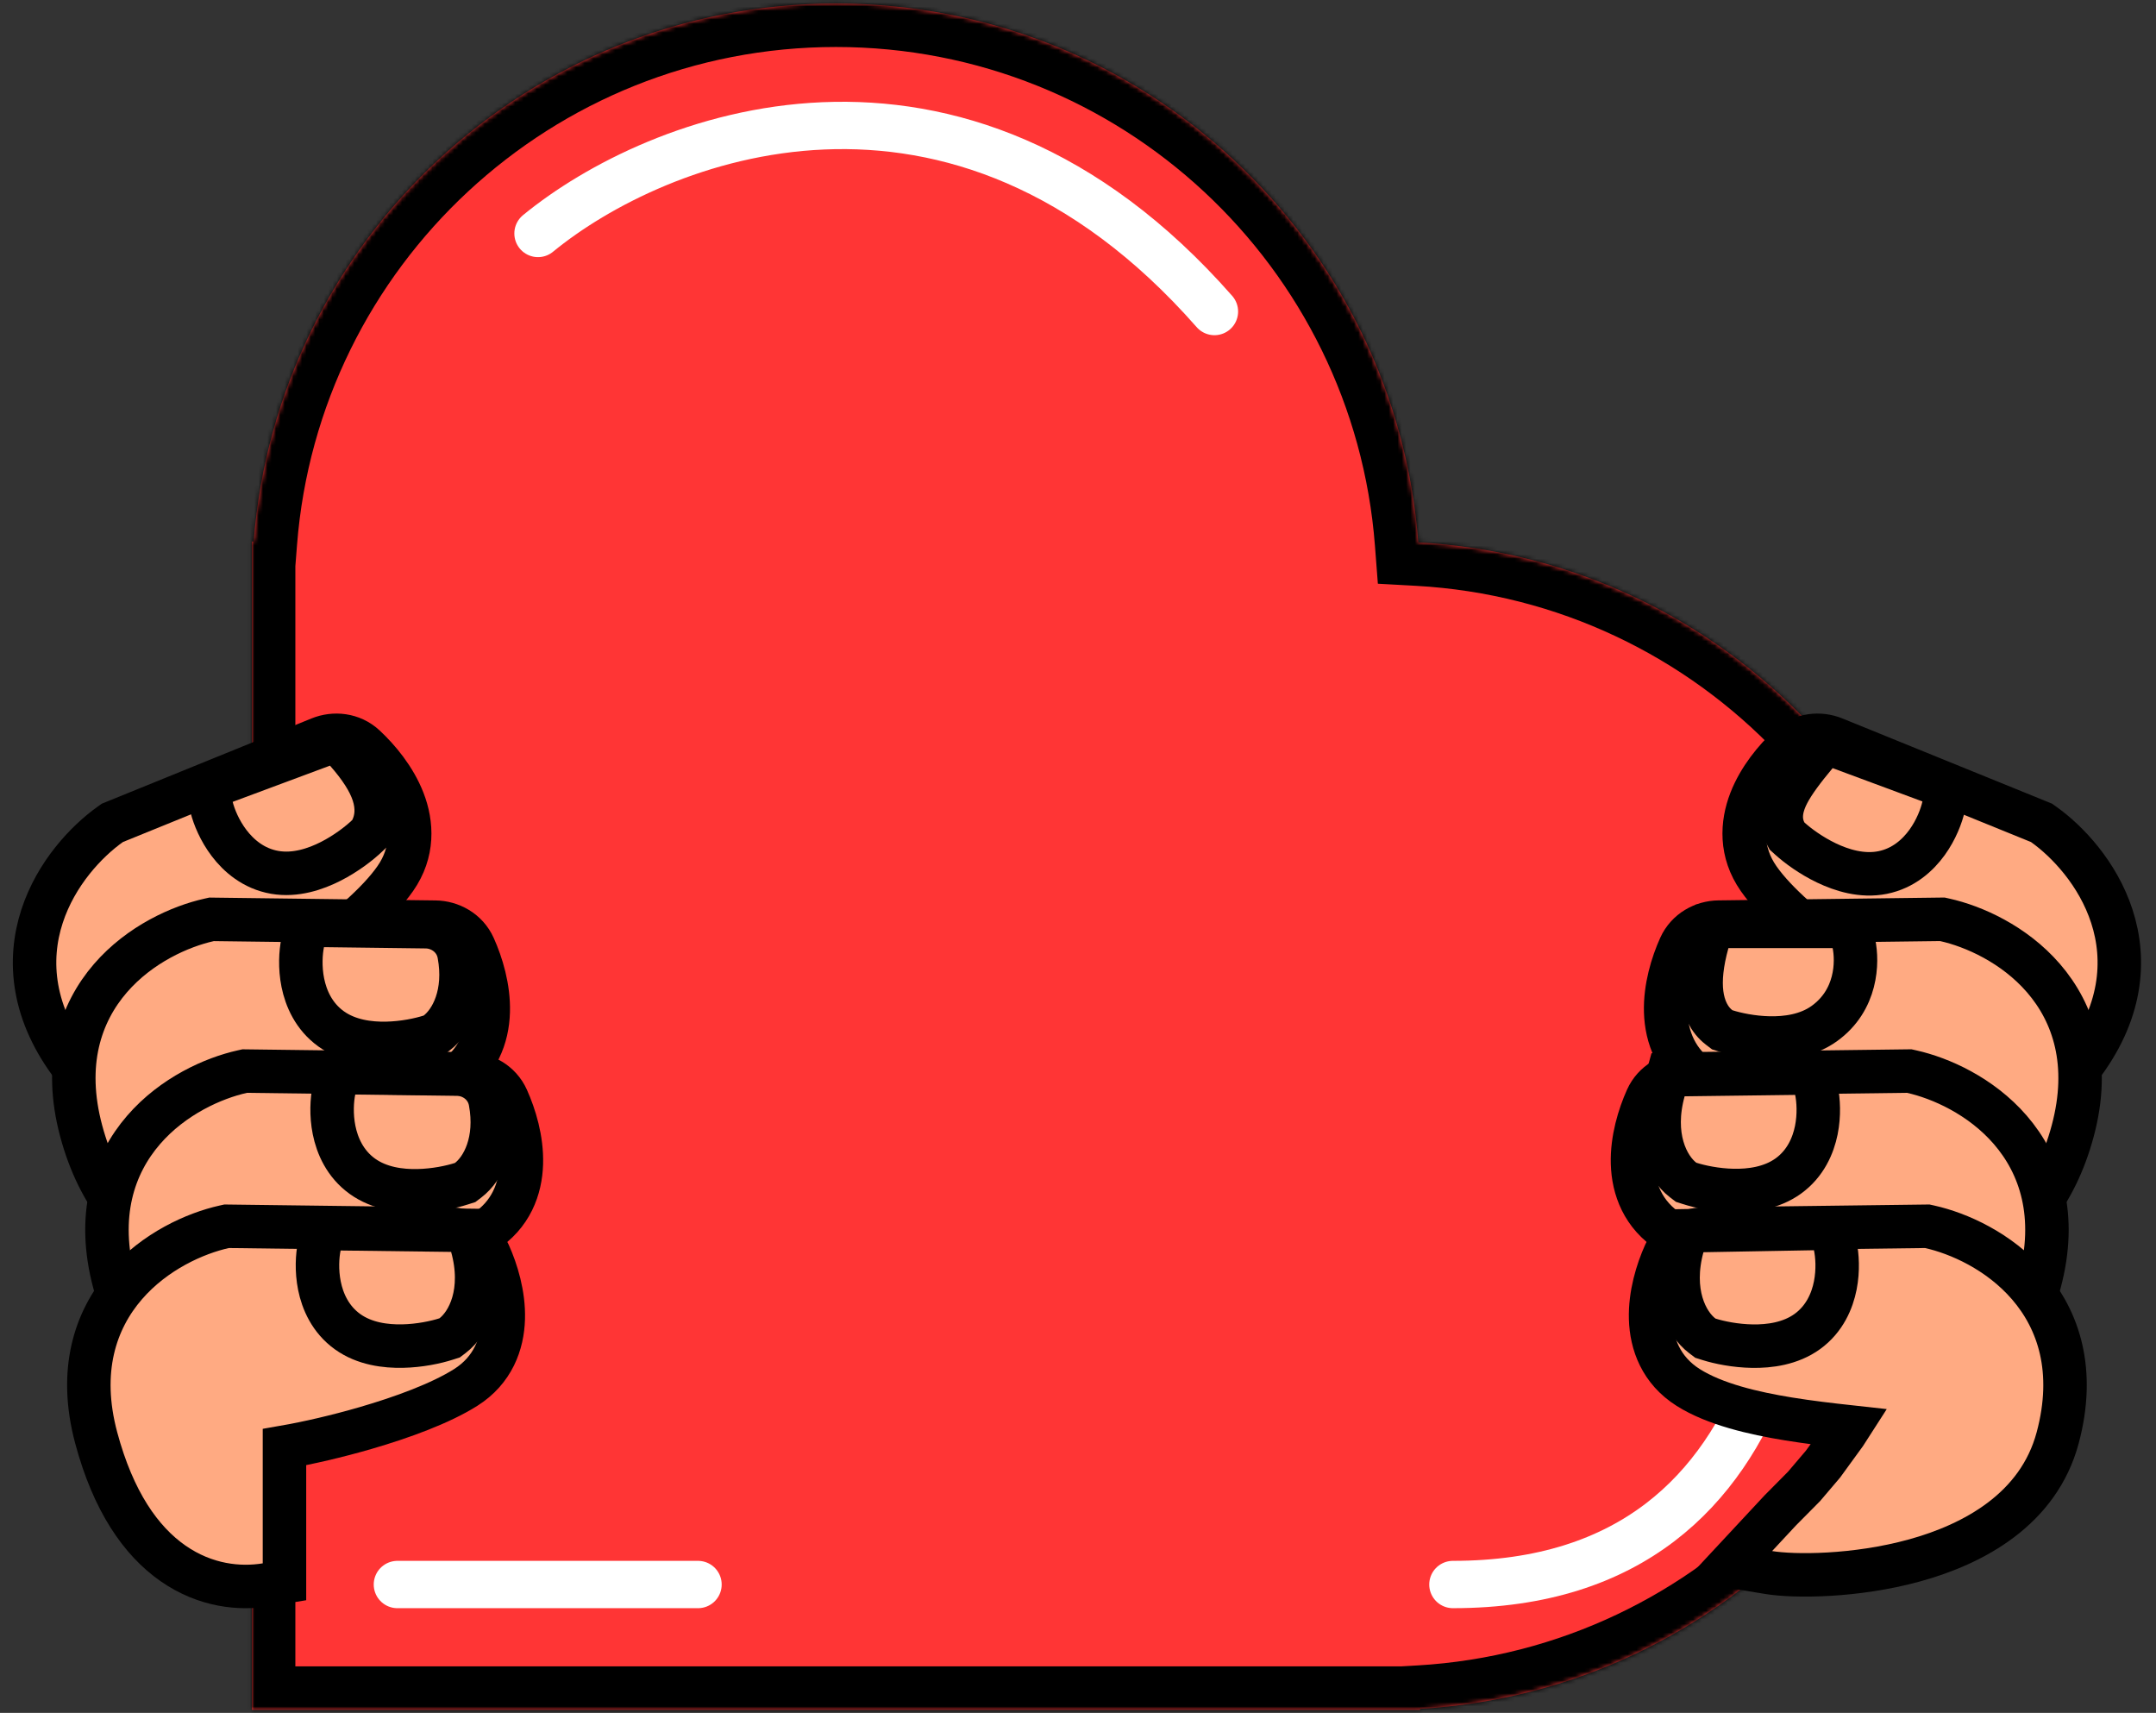 <svg width="496" height="394" viewBox="0 0 496 394" fill="none" xmlns="http://www.w3.org/2000/svg">
<rect x="0" y="0" width="496" height="394" fill="#333333" stroke="none"/>
<mask id="path-1-inside-1_925_367" fill="white">
<path fill-rule="evenodd" clip-rule="evenodd" d="M57.95 134.546C57.949 134.756 57.949 134.966 57.949 135.176V393.293H326.683V393.062C397.207 388.965 453.133 330.476 453.133 258.924C453.133 187.239 396.997 128.665 326.286 124.764C320.971 55.421 263.021 0.809 192.316 0.809C121.681 0.809 63.776 55.312 58.362 124.557H57.95L57.95 134.546Z"/>
</mask>
<path fill-rule="evenodd" clip-rule="evenodd" d="M57.95 134.546C57.949 134.756 57.949 134.966 57.949 135.176V393.293H326.683V393.062C397.207 388.965 453.133 330.476 453.133 258.924C453.133 187.239 396.997 128.665 326.286 124.764C320.971 55.421 263.021 0.809 192.316 0.809C121.681 0.809 63.776 55.312 58.362 124.557H57.95L57.95 134.546Z" fill="#FF3535"/>
<path d="M57.95 134.546L67.95 134.592L67.95 134.569L67.95 134.546L57.95 134.546ZM57.949 393.293H47.949V403.293H57.949V393.293ZM326.683 393.293V403.293H336.683V393.293H326.683ZM326.683 393.062L326.103 383.079L316.683 383.627V393.062H326.683ZM326.286 124.764L316.315 125.528L316.985 134.266L325.735 134.749L326.286 124.764ZM58.362 124.557V134.557H67.611L68.332 125.337L58.362 124.557ZM57.95 124.557V114.557H47.95L47.95 124.557L57.95 124.557ZM67.948 135.176C67.948 134.981 67.949 134.786 67.95 134.592L47.95 134.5C47.949 134.725 47.949 134.951 47.949 135.176H67.948ZM67.948 393.293V135.176H47.949V393.293H67.948ZM326.683 383.293H57.949V403.293H326.683V383.293ZM316.683 393.062V393.293H336.683V393.062H316.683ZM443.133 258.924C443.133 325.147 391.369 379.287 326.103 383.079L327.263 403.046C403.045 398.642 463.133 335.804 463.133 258.924H443.133ZM325.735 134.749C391.175 138.359 443.133 192.577 443.133 258.924H463.133C463.133 181.901 402.819 118.971 326.836 114.779L325.735 134.749ZM192.316 10.809C257.754 10.809 311.397 61.356 316.315 125.528L336.256 124C330.546 49.486 268.288 -9.191 192.316 -9.191V10.809ZM68.332 125.337C73.341 61.255 126.942 10.809 192.316 10.809V-9.191C116.419 -9.191 54.21 49.369 48.392 123.778L68.332 125.337ZM57.95 134.557H58.362V114.557H57.95V134.557ZM67.95 134.546L67.95 124.557L47.95 124.557L47.95 134.546L67.95 134.546Z" fill="black" mask="url(#path-1-inside-1_925_367)"/>
<path d="M416.114 239.541C416.114 276.716 416.905 364.468 334.248 364.468" stroke="white" stroke-width="10.886" stroke-linecap="round"/>
<path d="M71.787 258.706L76.453 255.764L73.069 251.408L56.434 229.995C60.971 227.189 66.51 223.553 71.883 219.623C79.255 214.232 86.905 207.87 90.93 202.103C95.189 196.003 94.837 189.506 92.765 184.165C90.761 178.997 87.083 174.616 83.934 171.68C80.957 168.902 76.835 168.551 73.549 169.886L51.368 178.901L26.392 189.052L25.852 189.271L25.377 189.609C19.869 193.527 12.868 200.939 9.672 210.759C6.366 220.914 7.308 233.163 17.094 245.76C26.689 258.11 37.774 263.159 47.941 264.098C57.898 265.017 66.614 261.966 71.787 258.706Z" fill="#FFAA82" stroke="black" stroke-width="10"/>
<path d="M64.05 293.286L69.493 292.387L68.065 287.059L61.047 260.868C66.318 260.043 72.833 258.842 79.311 257.306C88.197 255.199 97.717 252.306 103.665 248.555C109.958 244.586 112.156 238.462 112.32 232.735C112.479 227.194 110.79 221.729 109.028 217.801C107.362 214.085 103.7 212.162 100.154 212.117L76.213 211.814L49.255 211.473L48.672 211.465L48.103 211.592C41.506 213.065 32.177 217.178 25.419 224.987C18.431 233.062 14.544 244.716 18.672 260.124C22.72 275.231 30.976 284.186 39.981 288.999C48.801 293.711 58.017 294.283 64.05 293.286Z" fill="#FFAA82" stroke="black" stroke-width="10"/>
<path d="M71.675 328.187L77.117 327.288L75.689 321.96L68.671 295.769C73.942 294.944 80.457 293.743 86.936 292.207C95.822 290.1 105.341 287.207 111.29 283.456C117.582 279.487 119.78 273.363 119.944 267.636C120.103 262.095 118.415 256.63 116.653 252.702C114.987 248.986 111.324 247.063 107.778 247.018L83.837 246.715L56.879 246.374L56.296 246.367L55.727 246.494C49.13 247.966 39.802 252.079 33.044 259.888C26.055 267.964 22.168 279.617 26.297 295.026C30.345 310.132 38.6 319.088 47.605 323.9C56.425 328.613 65.641 329.184 71.675 328.187Z" fill="#FFAA82" stroke="black" stroke-width="10"/>
<path d="M81.788 246.766L77.663 246.714L76.828 250.755C76.367 252.991 76.147 256.412 76.861 259.948C77.581 263.51 79.366 267.692 83.375 270.571C87.318 273.402 92.232 273.983 96.103 273.902C100.088 273.82 103.836 273.017 106.193 272.26L107.011 271.998L107.695 271.477C111.172 268.828 114.488 262.413 112.802 253.367C112.073 249.454 108.634 247.106 105.19 247.062L81.788 246.766Z" stroke="black" stroke-width="10"/>
<path d="M74.596 212.862L70.471 212.809L69.636 216.85C69.175 219.087 68.955 222.507 69.669 226.044C70.389 229.605 72.174 233.787 76.183 236.666C80.126 239.498 85.04 240.078 88.911 239.998C92.896 239.915 96.644 239.112 99.001 238.356L99.819 238.093L100.503 237.573C103.98 234.924 107.296 228.509 105.61 219.462C104.881 215.55 101.443 213.201 97.998 213.158L74.596 212.862Z" stroke="black" stroke-width="10"/>
<path d="M51.784 179.759L47.587 181.322L48.68 185.665C49.238 187.881 50.528 191.056 52.711 193.929C54.908 196.822 58.336 199.811 63.198 200.658C67.98 201.491 72.657 199.876 76.107 198.119C79.659 196.31 82.684 193.956 84.477 192.249L85.1 191.657L85.489 190.891C86.691 188.522 86.936 185.719 85.896 182.567C84.933 179.65 82.889 176.468 79.668 172.808L77.395 170.224L74.17 171.425L51.784 179.759Z" stroke="black" stroke-width="10"/>
<path d="M61.259 364.533L65.444 363.841L65.444 359.6L65.444 332.862C70.852 331.919 77.54 330.382 84.126 328.468C92.537 326.022 101.328 322.808 107.124 319.152C113.417 315.183 115.615 309.06 115.779 303.332C115.938 297.792 114.249 292.327 112.488 288.398C110.821 284.683 107.159 282.759 103.613 282.714L79.672 282.411L52.714 282.07L52.131 282.063L51.562 282.19C44.965 283.662 35.636 287.776 28.878 295.585C21.89 303.66 18.003 315.314 22.132 330.722C26.047 345.334 32.409 354.461 39.815 359.615C47.231 364.775 55.117 365.548 61.259 364.533Z" fill="#FFAA82" stroke="black" stroke-width="10"/>
<path d="M78.419 282.64L74.293 282.588L73.459 286.629C73 288.851 72.782 292.248 73.492 295.76C74.207 299.297 75.98 303.454 79.966 306.317C83.886 309.131 88.768 309.707 92.609 309.627C96.564 309.545 100.284 308.749 102.624 307.997L103.442 307.735L104.126 307.214C107.925 304.321 111.484 296.986 108.6 286.621L107.595 283.009L103.846 282.962L78.419 282.64Z" stroke="black" stroke-width="10"/>
<path d="M423.727 258.705L419.061 255.764L422.444 251.408L439.08 229.995C434.542 227.189 429.004 223.553 423.63 219.623C416.259 214.231 408.609 207.87 404.583 202.103C400.325 196.003 400.676 189.506 402.749 184.164C404.753 178.997 408.431 174.616 411.579 171.679C414.557 168.902 418.679 168.551 421.964 169.886L444.146 178.901L469.122 189.052L469.662 189.271L470.137 189.609C475.645 193.527 482.645 200.939 485.842 210.759C489.147 220.914 488.206 233.162 478.419 245.76C468.825 258.11 457.74 263.159 447.573 264.098C437.615 265.017 428.9 261.966 423.727 258.705Z" fill="#FFAA82" stroke="black" stroke-width="10"/>
<path d="M431.469 293.277L426.027 292.378L427.454 287.05L434.472 260.858C429.201 260.033 422.686 258.832 416.208 257.296C407.322 255.19 397.802 252.297 391.854 248.545C385.561 244.576 383.363 238.453 383.199 232.725C383.04 227.185 384.729 221.72 386.491 217.791C388.157 214.076 391.819 212.152 395.365 212.107L419.306 211.804L446.264 211.463L446.847 211.456L447.416 211.583C454.013 213.055 463.342 217.168 470.1 224.977C477.088 233.053 480.975 244.706 476.847 260.115C472.799 275.221 464.543 284.177 455.538 288.989C446.718 293.702 437.502 294.274 431.469 293.277Z" fill="#FFAA82" stroke="black" stroke-width="10"/>
<path d="M423.842 328.184L418.4 327.285L419.828 321.957L426.846 295.765C421.575 294.94 415.06 293.74 408.581 292.204C399.695 290.097 390.176 287.204 384.227 283.452C377.935 279.483 375.737 273.36 375.573 267.632C375.414 262.092 377.103 256.627 378.864 252.698C380.53 248.983 384.193 247.059 387.739 247.014L411.68 246.711L438.638 246.37L439.221 246.363L439.79 246.49C446.387 247.962 455.715 252.076 462.473 259.885C469.462 267.96 473.349 279.614 469.22 295.022C465.172 310.128 456.917 319.084 447.912 323.896C439.092 328.609 429.876 329.181 423.842 328.184Z" fill="#FFAA82" stroke="black" stroke-width="10"/>
<path d="M406.87 361.705L397.675 360.186L404.025 353.365L409.49 347.496L409.543 347.439L409.598 347.384L415.029 341.903L419.387 336.779L424.453 329.813L425.486 328.206C421.174 327.733 416.242 327.162 411.469 326.385C403.375 325.07 394.501 323.006 388.389 319.151C382.097 315.182 379.899 309.059 379.734 303.331C379.576 297.791 381.264 292.326 383.026 288.397C384.692 284.682 388.355 282.758 391.901 282.713L415.842 282.41L442.8 282.069L443.383 282.062L443.952 282.189C450.549 283.661 459.877 287.775 466.635 295.584C473.624 303.659 477.511 315.313 473.382 330.721C468.976 347.166 454.05 355.175 440.479 358.917C426.795 362.69 412.698 362.668 406.87 361.705Z" fill="#FFAA82" stroke="black" stroke-width="10"/>
<path d="M417.223 282.579L421.348 282.505L422.204 286.541C422.674 288.761 422.911 292.156 422.219 295.672C421.523 299.213 419.771 303.38 415.8 306.263C411.895 309.098 407.016 309.7 403.175 309.64C399.22 309.579 395.496 308.802 393.152 308.063L392.332 307.805L391.646 307.288C387.831 304.414 384.234 297.098 387.063 286.719L388.049 283.101L391.797 283.034L417.223 282.579Z" stroke="black" stroke-width="10"/>
<path d="M412.924 246.85L417.05 246.798L417.884 250.839C418.343 253.061 418.561 256.457 417.852 259.97C417.137 263.507 415.363 267.664 411.377 270.527C407.457 273.341 402.575 273.917 398.734 273.837C394.779 273.755 391.059 272.958 388.719 272.207L387.901 271.945L387.218 271.424C383.418 268.53 379.86 261.195 382.743 250.831L383.748 247.219L387.497 247.172L412.924 246.85Z" stroke="black" stroke-width="10"/>
<path d="M421.61 213.087L425.683 213.087L426.507 217.076C427.385 221.33 427.217 230.035 419.678 235.449C415.758 238.263 410.876 238.839 407.036 238.759C403.08 238.677 399.36 237.88 397.02 237.129L396.202 236.867L395.519 236.346C393.195 234.577 391.912 231.782 391.504 228.593C391.096 225.414 391.492 221.5 392.814 216.747L393.832 213.087L397.631 213.087L421.61 213.087Z" stroke="black" stroke-width="10"/>
<path d="M444.005 179.66L448.103 181.181L447.144 185.445C446.646 187.659 445.445 190.844 443.351 193.751C441.242 196.679 437.912 199.736 433.101 200.701C428.369 201.65 423.684 200.162 420.217 198.507C416.648 196.802 413.587 194.542 411.764 192.894L411.127 192.317L410.719 191.561C408.913 188.217 410.092 184.802 411.324 182.44C412.631 179.933 414.844 176.984 417.774 173.479L420.038 170.769L423.349 171.997L444.005 179.66Z" stroke="black" stroke-width="10"/>
<path d="M123.77 53.702C150.847 31.47 219.878 3.937 279.39 71.658" stroke="white" stroke-width="10.886" stroke-linecap="round"/>
<path d="M91.422 364.469H160.584" stroke="white" stroke-width="10.886" stroke-linecap="round"/>
</svg>
